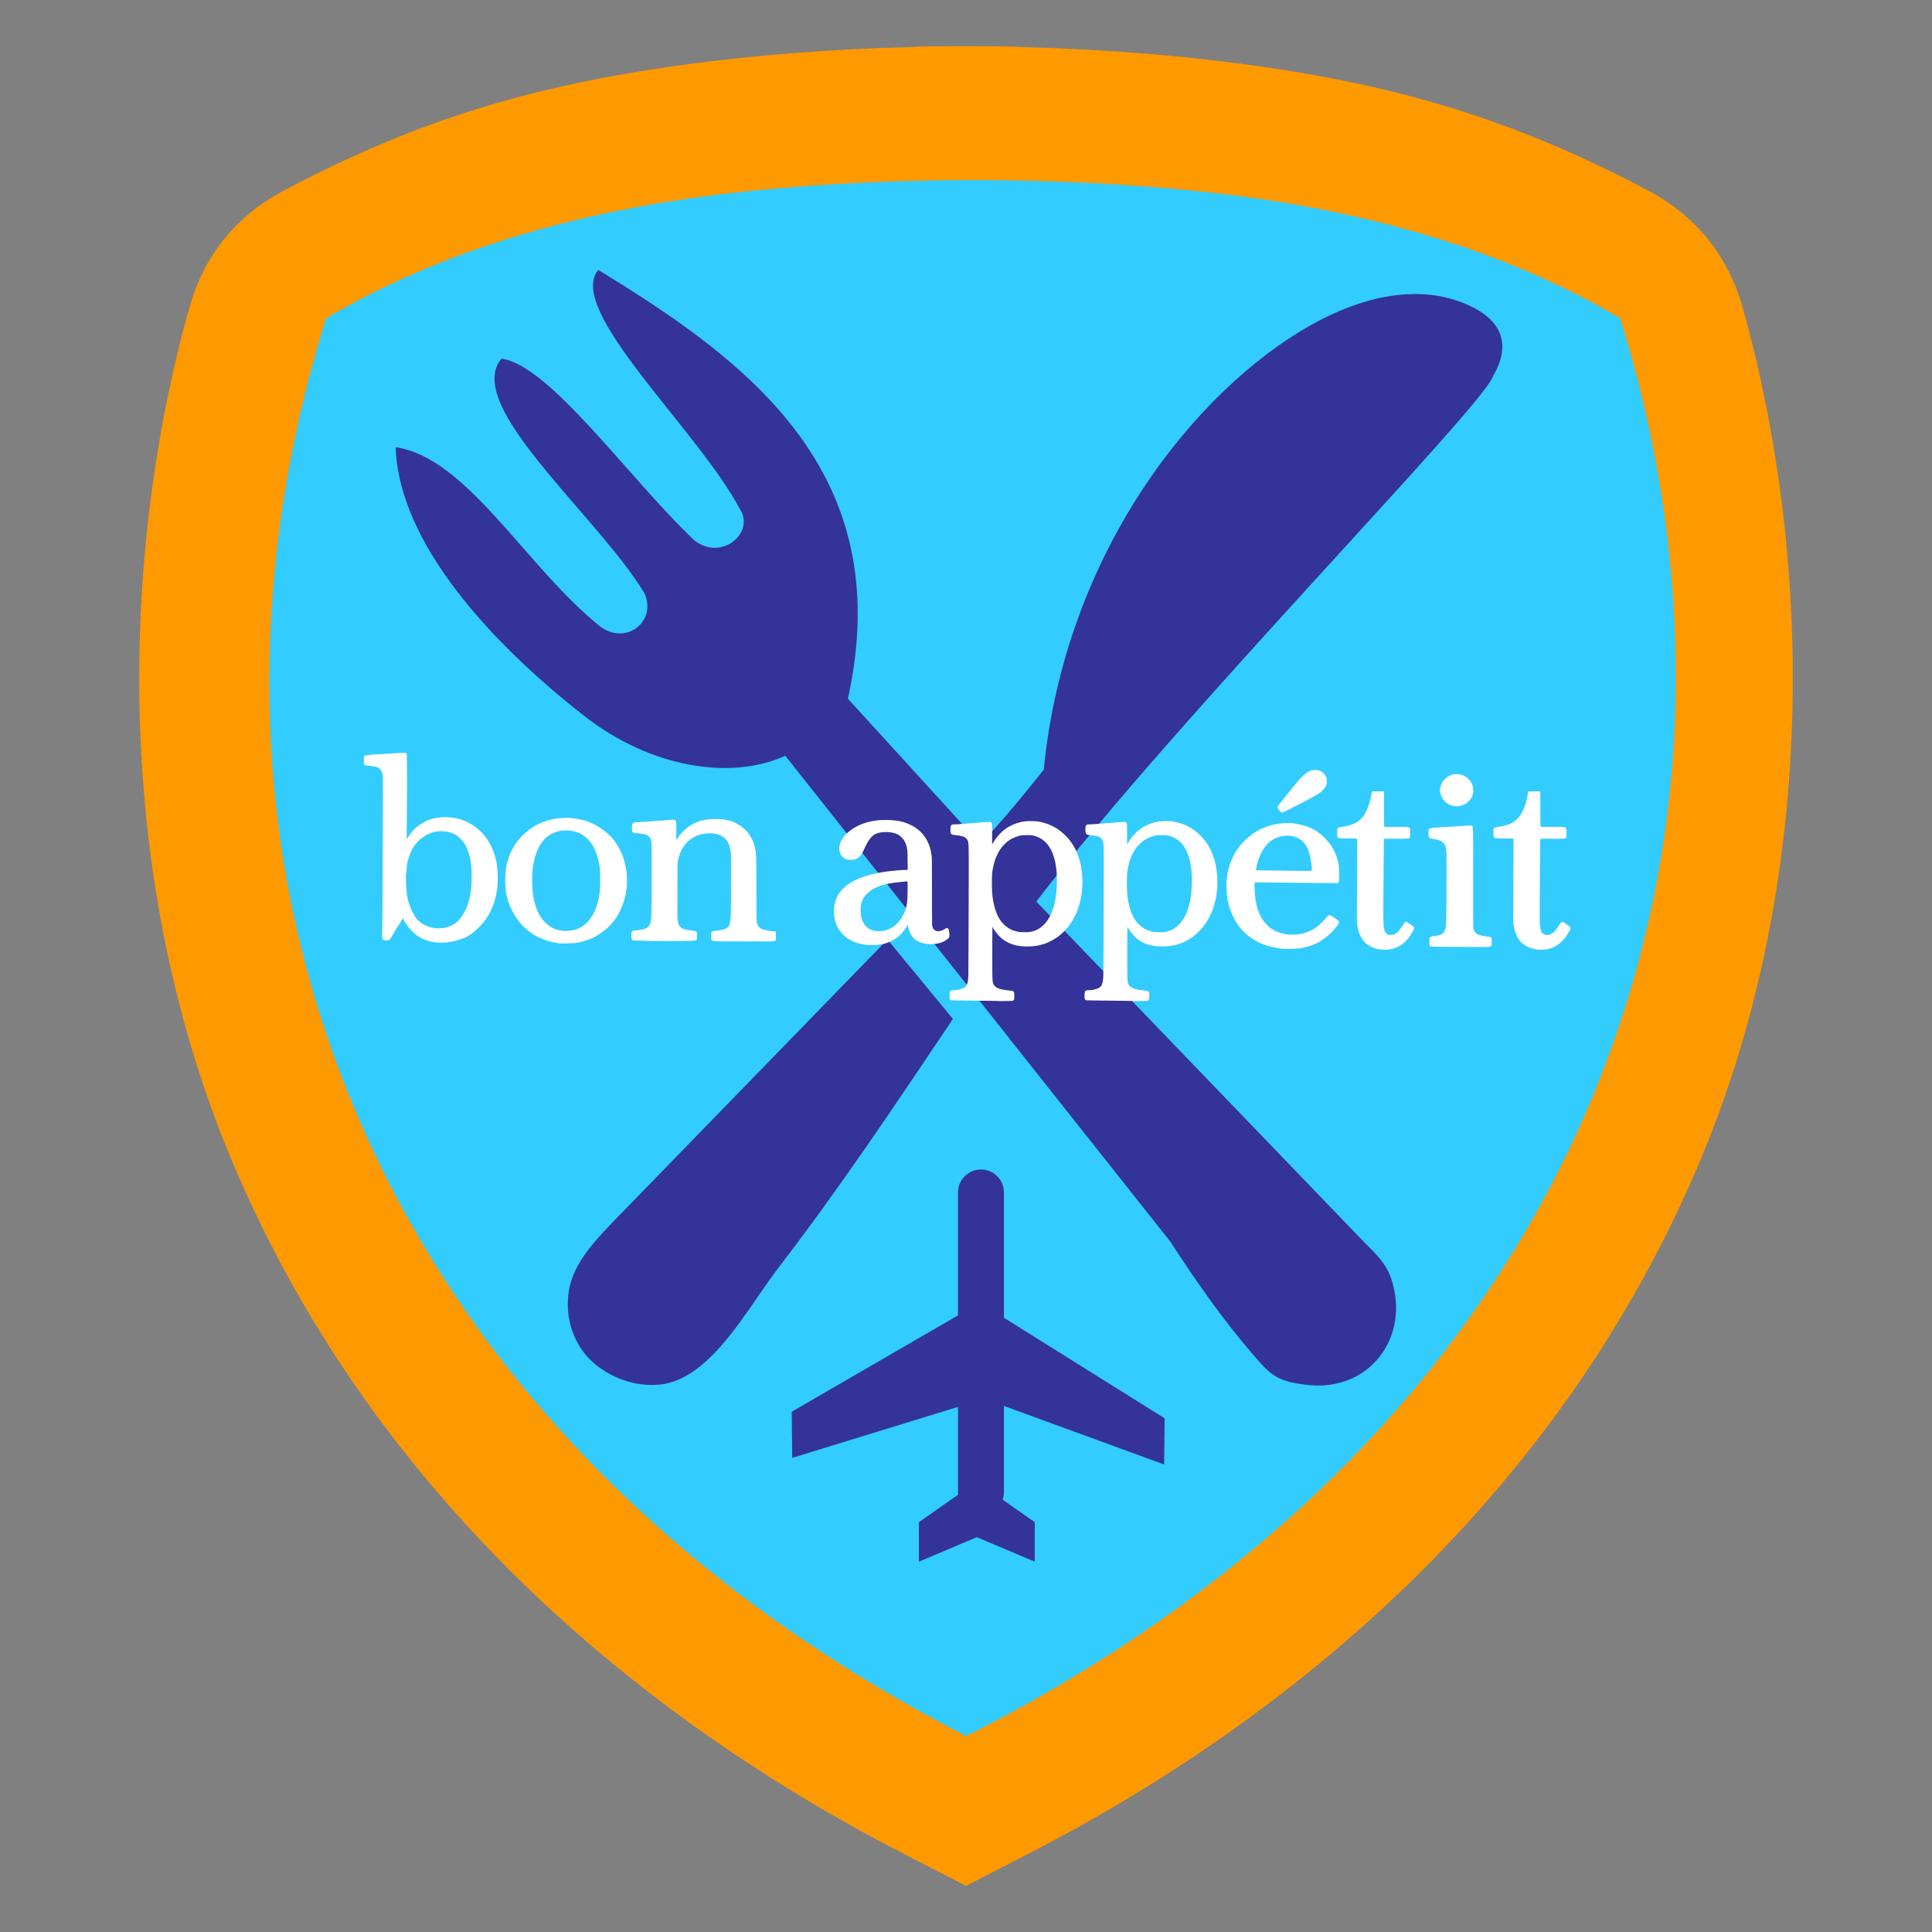 <?xml version="1.0" encoding="UTF-8"?>
<!DOCTYPE svg PUBLIC "-//W3C//DTD SVG 1.1//EN" "http://www.w3.org/Graphics/SVG/1.1/DTD/svg11.dtd">
<!-- Creator: CorelDRAW -->
<svg xmlns="http://www.w3.org/2000/svg" xml:space="preserve" width="152.4mm" height="152.4mm" version="1.1" style="shape-rendering:geometricPrecision; text-rendering:geometricPrecision; image-rendering:optimizeQuality; fill-rule:evenodd; clip-rule:evenodd"
viewBox="0 0 4971.19 4971.19"
 xmlns:xlink="http://www.w3.org/1999/xlink"
 xmlns:xodm="http://www.corel.com/coreldraw/odm/2003">
 <rect x="0" y="0" width="4971.19" height="4971.19" fill="#808080" stroke="none"/>
 <defs>
  <style type="text/css">
   <![CDATA[
    .fil0 {fill:none}
    .fil3 {fill:#333399}
    .fil1 {fill:#33CCFF}
    .fil2 {fill:#FF9900}
    .fil4 {fill:white}
   ]]>
  </style>
 </defs>
 <g id="Capa_x0020_1">
  <g id="_1590616389264">
   <rect class="fil0" x="-0" y="-0" width="4971.19" height="4971.19"/>
   <path class="fil1" d="M1729.8 202.26c196.46,-28.6 410.53,-45.6 628.01,-50.87l0 -0.8c42.48,-0.76 85.04,-1.08 127.57,-0.95l0.44 0c42.54,-0.13 85.1,0.19 127.57,0.95l0 0.8c217.47,5.27 431.54,22.27 628.01,50.87 381.07,55.47 663.59,148.39 975.97,313.55 122.32,64.68 203.7,165.55 241.01,298.8 178.33,636.82 193.64,1459.96 -115.89,2183.36 -333.61,779.68 -956.25,1360.74 -1702.54,1744.38l-26.56 13.65 0 0.06 -6.21 3.13 -120.46 61.93 -1.12 0.47 -1.13 -0.47 -120.46 -61.93 -6.21 -3.13 0 -0.06 -26.56 -13.65c-746.29,-383.64 -1368.93,-964.69 -1702.54,-1744.38 -309.53,-723.4 -294.22,-1546.54 -115.89,-2183.36 37.31,-133.24 118.69,-234.12 241.01,-298.8 312.37,-165.16 594.9,-258.08 975.97,-313.55z"/>
   <path class="fil2" d="M1719.86 172.23c199.05,-28.97 415.93,-46.2 636.27,-51.54l0 -0.81c43.04,-0.77 86.16,-1.09 129.25,-0.96l0.45 0c43.1,-0.13 86.22,0.19 129.25,0.96l0 0.81c220.33,5.34 437.22,22.56 636.27,51.54 386.08,56.2 672.32,150.34 988.8,317.68 123.93,65.53 206.38,167.73 244.18,302.72 180.68,645.19 196.18,1479.16 -117.41,2212.07 -337.99,789.94 -968.82,1378.64 -1724.93,1767.32l-26.91 13.83 0 0.06 -6.29 3.17 -122.05 62.74 -1.13 0.47 -1.14 -0.47 -122.05 -62.74 -6.29 -3.17 0 -0.06 -26.91 -13.83c-756.11,-388.68 -1386.94,-977.38 -1724.93,-1767.32 -313.6,-732.91 -298.09,-1566.88 -117.41,-2212.07 37.81,-135 120.25,-237.2 244.18,-302.72 316.48,-167.34 602.72,-261.48 988.8,-317.68zm49.36 339.14c-346.75,50.47 -660.14,148.38 -930.37,307.6 -435.14,1399.61 100.83,2853.41 1647.04,3648.25 1562.3,-788.4 2118.02,-2248.64 1682.88,-3648.25 -264.22,-155.68 -569.68,-252.74 -907.26,-304.17 -443.82,-67.6 -1047.6,-68.16 -1492.29,-3.44z"/>
   <g>
    <path class="fil3" d="M2451.96 2621.81c-146.01,217.31 -290.01,433.68 -449.86,641.37 -76.3,99.12 -171.15,282.99 -300.73,299.04 -67.63,8.38 -133.35,-19.58 -174.01,-55.41 -50.03,-44.09 -75.02,-113.01 -63.66,-185.39 11.77,-75.02 75.72,-138.01 124.89,-189.09l694.99 -714.84 168.38 204.33zm-431.32 -677.17l991.16 1250.75c68.28,105.77 137.73,203.35 209.24,286.49 47.54,55.25 61.96,71.68 139.33,81.26 67.63,8.38 124.84,-11.07 165.5,-46.91 50.03,-44.09 75.04,-112.99 63.66,-185.39 -11.79,-75.04 -41.69,-95.48 -90.87,-146.56l-832.19 -864.56c363.95,-475.2 1151.83,-1275.13 1175.69,-1352.89 49.47,-84.8 14.56,-141.48 -49.09,-174.47 -136.08,-70.55 -294.09,-26.82 -420.15,44.15 -296.87,167.14 -632.11,583.69 -687.24,1143.7 0,0 -87.28,111.95 -162.18,190.99l-24.99 -25.96 -316.8 -347.45c129.57,-585.79 -262.31,-870.98 -642.34,-1103.3 -85.26,102.74 255.91,410.84 364.06,614.73 40.35,60.93 -46.1,135.61 -116.16,81.73 -165.65,-156.03 -372.55,-452 -496.95,-468.09 -100.15,119.57 244.56,401.17 366.84,601.76 34.41,70.49 -41.29,135.57 -109.41,90.1 -191.82,-151.32 -344.19,-437.06 -529.68,-464.04 7.71,248 249.4,507.53 486.48,692.44 167.65,130.76 373.71,166.23 516.07,101.53z"/>
    <path class="fil3" d="M2524.1 3009.16c32.51,0 59.1,26.59 59.1,59.1l0 322.45 413.51 258.78 -1.28 118.75 -412.23 -150.64 0 221.76c0,6.78 -1.16,13.31 -3.29,19.39l82.64 57.91 0 101.64 -149.07 -62.99 -149.07 62.99 0 -101.64 100.97 -70.75c-0.24,-2.15 -0.37,-4.34 -0.37,-6.55l0 -219.3 -426.56 131.16 -1.28 -118.75 427.84 -247.88 0 -316.33c0,-32.51 26.59,-59.1 59.1,-59.1z"/>
    <path class="fil4" d="M2567.41 2575.6c-0.49,-0.04 -1.03,-0.04 -1.52,-0.06 -1.28,-0.04 -2.56,-0.07 -3.84,-0.09 -4.33,-0.09 -8.65,-0.15 -12.97,-0.22 -13.6,-0.19 -27.19,-0.33 -40.79,-0.45 -14.07,-0.12 -28.14,-0.28 -42.21,-0.52 -4.38,-0.08 -8.76,-0.15 -13.14,-0.27 -1.25,-0.03 -2.49,-0.07 -3.73,-0.12 -0.69,-0.03 -1.68,-0.04 -2.32,-0.3 -2.14,-0.86 -2.97,-2.86 -3.3,-5 -0.46,-2.86 -0.3,-6.34 -0.19,-9.23 0.1,-2.71 0.03,-7.07 1.82,-9.26 1.91,-2.35 5.32,-2.2 8.07,-2.2 6.06,-0.02 12.34,-0.86 18.17,-2.52 4.16,-1.18 9.37,-3.18 12.63,-6.1 6.09,-5.43 7.09,-20.36 7.48,-27.86 0.08,-1.51 0.06,-3.09 0.08,-4.61 0.04,-3.62 0.07,-7.24 0.1,-10.87 0.09,-12.48 0.16,-24.95 0.23,-37.43 0.2,-39.32 0.34,-78.64 0.46,-117.96 0.1,-33.15 0.23,-66.3 0.26,-99.45 0.02,-17.17 0.07,-34.37 -0.2,-51.54 -0.07,-4.36 -0.15,-8.74 -0.35,-13.1 -0.11,-2.46 -0.25,-4.96 -0.54,-7.4 -0.32,-2.55 -0.74,-4.05 -1.71,-6.35 -1.29,-3.06 -4.81,-7.05 -7.72,-8.65 -2.45,-1.35 -5.68,-2.26 -8.39,-2.89 -4.15,-0.98 -8.44,-1.6 -12.68,-2 -2.59,-0.25 -5.3,-0.44 -7.86,-0.9 -1.84,-0.32 -3.75,-0.84 -5.18,-2.11 -1.44,-1.28 -2.02,-2.98 -2.26,-4.84 -0.27,-2.07 -0.21,-4.36 -0.21,-6.45 0,-2.12 -0.03,-4.34 0.18,-6.45 0.15,-1.6 0.47,-3.25 1.43,-4.58 2.02,-2.8 5.89,-2.64 8.97,-2.65 2.17,-0.01 4.36,-0.12 6.52,-0.23 2.7,-0.14 5.41,-0.31 8.1,-0.52 6.95,-0.55 13.91,-1.08 20.86,-1.6 7.08,-0.53 14.15,-1.07 21.22,-1.65 6.6,-0.54 13.2,-1.1 19.81,-1.59 3.54,-0.27 7.11,-0.55 10.65,-0.66 1.57,-0.05 3.57,-0.12 5.09,0.24 1.28,0.31 2.15,0.89 2.9,1.96 1.24,1.78 1.24,6.34 1.31,8.44 0.24,8.11 0.13,16.32 0.09,24.44 -0.03,6.8 -0.03,13.62 0.07,20.43 0.01,0.81 0.02,1.62 0.04,2.43 7.51,-13.79 17.36,-26.31 29.49,-36.36 13.02,-10.78 30.73,-18.44 47.26,-21.92 3.57,-0.75 7.26,-1.19 10.89,-1.48 4.14,-0.34 8.31,-0.48 12.46,-0.47 4.15,0.01 8.31,0.17 12.44,0.53 3.62,0.32 7.29,0.77 10.84,1.55 27.45,5.98 48.49,17.47 67.86,37.82 26.87,28.22 37.92,63.78 40.54,102.09 2.05,29.85 -1.75,57.51 -11.46,85.82 -0.91,2.64 -2.01,5.26 -3.15,7.81 -1.39,3.09 -2.87,6.15 -4.41,9.16 -3.01,5.9 -6.32,11.91 -9.99,17.43 -3.58,5.38 -7.65,10.56 -11.89,15.43 -3.87,4.43 -8.13,8.93 -12.66,12.69 -1.15,0.96 -2.29,1.91 -3.42,2.89 -0.55,0.47 -1.21,1.01 -1.65,1.45 -0.57,0.75 -1.8,1.64 -2.65,2.26 -1.43,1.05 -2.91,2.05 -4.39,3.02 -3.51,2.31 -7.13,4.55 -10.8,6.58 -21.07,11.66 -41.19,16.29 -65.28,16.21 -23.03,-0.08 -42.46,-4.29 -61.44,-17.56 -9.55,-6.68 -22.28,-22 -27.43,-32.48 -0.1,-0.2 -0.24,-0.48 -0.41,-0.78l-0.18 13.96c-0.13,9.85 -0.15,19.7 -0.17,29.55 -0.04,14.08 -0.05,28.17 -0.03,42.26 0.02,11.01 0.01,22.03 0.14,33.04 0.08,6.01 0.13,12.13 0.57,18.13 0.2,2.73 0.49,5.84 1.31,8.47 0.57,1.8 1.39,3.19 2.39,4.77 2.71,4.26 7.09,6.84 11.71,8.62 7.51,2.91 16.57,4.17 24.54,4.97 2.89,0.29 5.8,0.65 8.66,1.13 1.44,0.24 4.35,0.66 5.45,1.62 1.22,1.07 1.46,3.25 1.63,4.78 0.23,2.03 0.32,4.1 0.35,6.14 0.04,2.51 0.11,8.97 -1.14,11.06 -1.19,1.99 -4.1,2.15 -6.16,2.31 -1.98,0.15 -3.97,0.21 -5.95,0.26 -3.2,0.09 -6.41,0.13 -9.6,0.18 -4.47,0.06 -8.95,0.1 -13.42,0.08 -1.41,-0.01 -2.81,-0.02 -4.21,-0.06 -0.67,-0.02 -1.4,-0 -2.06,-0.16zm1174.94 -501.42c-4.76,-0.95 -11.76,-2.72 -15.93,-5.24 -9.98,-6.05 -16.55,-14.94 -19.55,-26.21 -2.17,-8.18 -2.43,-12.78 0.3,-20.79 3.62,-10.62 8.13,-16.22 17.2,-22.81 7.49,-5.44 14.37,-7.35 23.61,-7.21 9.04,0.14 15.73,1.9 23.35,6.77 12.1,7.72 18.43,18.34 19.25,32.68 0.34,5.88 0.31,8.84 -1.62,14.44 -2.57,7.46 -5.46,11.86 -11.22,17.25 -8.59,8.03 -23.74,13.45 -35.39,11.12zm-448.21 13.84c-1.53,-1.62 -3.1,-3.79 -4.35,-5.64 -1.78,-2.64 -3.14,-4.83 -1.65,-7.97 1.02,-2.15 5.69,-7.58 7.28,-9.59 5.06,-6.4 10.16,-12.77 15.28,-19.12 9.76,-12.12 19.57,-24.44 29.67,-36.27 7.56,-8.85 21.64,-23.13 32.96,-26.75 5.77,-1.85 15.93,-1.97 21.63,0.07 8.51,3.05 12.97,8.58 17.29,16.34 2.88,5.16 2.21,17.41 -0.29,22.68 -2.54,5.36 -6.97,10.79 -11.51,14.62 -5.15,4.35 -14.37,9.99 -20.37,13.21 -4.53,2.43 -9.04,4.92 -13.55,7.38 -7.69,4.21 -15.54,8.31 -23.39,12.23 -4.72,2.36 -9.71,4.73 -14.31,7.29 -3.63,2.03 -27.36,14.16 -29.9,14.16 -1.74,0 -3.65,-1.44 -4.8,-2.66zm-1554.04 73.8c4.55,-7.94 12.76,-17.91 18.47,-23.55 22.92,-22.64 49.7,-30.96 81.65,-30.92 16.33,0.02 35.64,2.07 50.53,9.23 26.82,12.9 44.06,33.43 51.28,62.36 2.39,9.56 3.21,17.56 3.6,27.48 1.02,25.77 0.61,52.13 0.62,77.93 0,19.14 0.06,38.28 0.23,57.42 0.08,8.4 -0.37,19.46 0.51,27.69 0.72,6.75 2.44,12.96 7.71,17.54 7.58,6.58 24.26,8.07 33.76,9.2l7.61 0.9 0.29 11.56c0.07,2.52 0.49,10.2 -1.44,12.1 -2.18,2.15 -23.15,1.58 -26.14,1.6 -29.53,0.18 -59.09,-0.02 -88.63,-0.16 -4.52,-0.02 -44.54,0.95 -48.11,-2.22 -2.81,-2.5 -2.38,-7.82 -2.38,-11.25 0,-4.61 -0.3,-13.13 6.31,-13.13 5.33,0 22.98,-3.13 28.17,-4.81 4.42,-1.43 9.78,-4.95 11.94,-9.13 3.09,-5.99 3.98,-21.59 4.25,-28.33 1.09,-28.33 0.54,-57.81 0.59,-86.22 0.04,-22.69 0.59,-46.1 -0.31,-68.76 -0.32,-8.15 -1.14,-12.86 -3.17,-20.55 -3.07,-11.66 -12.32,-23.13 -23.28,-28.23 -15.91,-7.4 -38.96,-6.63 -55.51,-1.22 -16.31,5.33 -30.79,16.38 -40.25,30.69 -7.51,11.34 -13.01,26.83 -14.65,40.35 -0.86,7.09 -0.44,17.27 -0.52,24.55 -0.16,16.03 -0.22,32.06 -0.24,48.1 -0.02,16.15 -0.01,32.31 0.09,48.46 0.05,8.03 -0.3,17.76 0.44,25.69 2.21,23.7 14.17,25.34 36.07,28.06 2.42,0.3 10.1,1.31 11.94,2.81 2.84,2.33 2.1,8.31 1.98,11.57 -0.09,2.32 -0.28,9.34 -1.99,11.02 -2.81,2.76 -162.06,2.16 -164.94,-0.69 -2.61,-2.57 -2.7,-19.09 -0.55,-22 1.93,-2.6 8.1,-2.9 11.04,-3.17 6.28,-0.58 20.56,-2.63 25.79,-5.27 3.77,-1.9 7.28,-5.75 9.2,-9.5 3.49,-6.79 3.59,-19.13 3.86,-26.53 1.29,-35.67 0.76,-72.07 0.76,-107.77 0,-22.22 0.19,-44.57 -0.23,-66.79 -0.08,-4.82 0,-11.1 -1.23,-15.82 -1.02,-3.94 -1.82,-5.77 -4.54,-8.77 -6.94,-7.63 -20.17,-8.37 -29.76,-9.29 -2.23,-0.21 -11.56,-0.88 -13.12,-2.4 -1.61,-1.59 -1.63,-8.93 -1.7,-11.12 -0.51,-16 3.73,-14.31 19.01,-15.1 9.39,-0.48 18.83,-1.14 28.2,-1.91 11.14,-0.91 22.29,-1.73 33.44,-2.49 7.66,-0.52 15.34,-1.02 23,-1.61 4.29,-0.33 8.06,-1.04 9.48,4.25 1.54,5.75 0.83,20.19 0.83,26.36 0,2.57 -0.21,15.04 0.04,21.8zm-703.34 200.4c-0.81,1.09 -1.69,2.56 -2.03,3.16 -1.3,2.28 -2.61,4.54 -3.92,6.81 -1.33,2.3 -2.69,4.63 -3.96,6.96 -0.61,1.12 -1.47,2.39 -2.27,3.38 -3.87,4.83 -8.92,14.33 -12.19,19.86 -1.45,2.44 -8.54,14.63 -10.47,16.03 -2.37,1.72 -13.39,1.3 -15.93,-0.11 -2.54,-1.42 -2.6,-3.9 -2.7,-6.53 -0.31,-7.99 0.08,-16.5 0.23,-24.51 0.92,-50.59 0.8,-101.43 1.05,-152.04 0.31,-63.33 0.64,-126.68 0.64,-190.01 0,-14.05 0.16,-28.26 -0.23,-42.3 -0.11,-4.08 -0.22,-8.06 -1.2,-12.03 -4.08,-16.68 -15.32,-18.52 -31.06,-20.03 -3.02,-0.28 -9.94,-0.88 -12.65,-1.94l-3.82 -1.49 0 -10.96c0,-2.65 -0.36,-10.13 1.97,-11.98 3,-2.39 37.92,-3.87 42.82,-4.11 11.07,-0.53 22.17,-1.21 33.23,-1.99 3.82,-0.27 29.81,-3.15 32.13,0.76 1.7,2.85 0.62,164.97 0.42,181.73 -0.04,3.72 -0.71,27.67 -0.26,38.41 9.63,-15.74 20.86,-29.53 36.87,-39.18 5.65,-3.41 15.68,-9.36 21.97,-11.11 2.99,-0.83 5.98,-1.75 8.95,-2.64 13.23,-3.98 31.83,-4.52 45.51,-3.08 21.74,2.3 40.24,9.15 58.52,21.16 7.65,5.03 18.98,15.05 25.09,21.9 2.19,2.46 12.89,15.67 12.84,17.98 0.32,0.61 1.33,2.13 1.9,3.02 7.51,11.67 14.73,31.4 17.97,45.03 4.6,19.38 5.97,53.67 3.21,73.43 -1.79,12.84 -4.33,26.12 -8.67,38.37 -2.54,7.18 -6.13,15.94 -9.75,22.63 -0.74,1.38 -1.82,3.23 -2.32,4.26 0.07,1.02 -2.18,4.06 -2.97,5.24 -0.81,1.21 -2.26,3.28 -2.81,4.59 -1.84,4.7 -14.71,19.22 -18.66,23.16 -12.3,12.27 -24.18,23.29 -40.61,29.62 -23.78,9.16 -43.5,13.37 -68.89,11.5 -17.74,-1.3 -36.58,-7.54 -51.19,-17.69 -11.01,-7.65 -21.38,-19.46 -28.74,-30.67 -0.78,-1.2 -1.62,-2.39 -2.47,-3.55 -1.44,-1.95 -2.97,-5.4 -3.94,-7.65 -0.33,-0.77 -0.97,-2.2 -1.6,-3.4zm401.98 64.96c-15.48,-2.22 -28.36,-5.17 -42.82,-11.03 -12.01,-4.87 -19.75,-8.89 -30.29,-16.37 -7.95,-5.64 -19.24,-15.76 -25.55,-23.15 -12.42,-14.54 -20.53,-28.3 -28.18,-45.79 -2.67,-6.12 -6.03,-16.68 -7.25,-23.23 -0.23,-1.2 -0.57,-3.27 -0.95,-4.26 -2.43,-3.93 -3.63,-28.86 -3.75,-35.06 -0.36,-19.03 1.45,-39.33 7.64,-57.43 0.96,-2.82 1.95,-5.68 2.83,-8.53 2.02,-6.56 8.61,-18.88 12.24,-24.94 11.37,-19.04 30.89,-38.1 49.72,-49.86 7.16,-4.47 20.22,-11.16 28.17,-13.79 6.81,-2.25 12.77,-4.04 19.77,-5.48 5.81,-1.2 12.25,-2.02 18.16,-2.54 4.7,-0.41 9.4,-0.82 14.09,-1.25 11.81,-1.06 32.46,2.16 44.34,4.83 32.23,7.26 67.19,30.4 86.36,57.33 5.77,8.1 15.82,26.76 19.05,36.08 4.51,13.02 6.67,22.2 9.07,35.83 2.05,11.61 2.74,35.06 0.88,46.63 -0.64,3.97 -1.28,7.99 -1.8,11.98 -1.88,14.45 -9.67,37.56 -16.9,50.22 -1.51,2.65 -2.96,5.42 -4.32,8.15 -4.63,9.3 -18.63,25.03 -26.47,32.24 -8.26,7.6 -17.03,13.54 -26.49,19.57 -12.72,8.1 -34.65,15.31 -49.59,18.27 -8.56,1.7 -39.41,2.79 -47.96,1.56zm896.97 -47.37c-0.23,0.42 -0.44,0.8 -0.61,1.1 -4.55,8.26 -12.59,18.81 -19.46,25.26 -10.16,9.53 -24.97,17.75 -38.37,21.58 -13.83,3.95 -37.86,4.91 -52.14,2.79 -21.68,-3.22 -40.13,-10.04 -55.82,-25.64 -16.29,-16.19 -23.56,-36.92 -23.56,-59.74 0,-18.31 4.41,-34.07 15.22,-48.89 7.2,-9.86 19.25,-20.25 29.93,-26.2 1.06,-0.59 2.12,-1.19 3.17,-1.8 5.53,-3.22 14.94,-7.51 20.97,-9.72 25.73,-9.44 53.29,-15.2 80.57,-17.63 5.61,-0.5 11.23,-1.03 16.83,-1.64 5.07,-0.56 10.55,-0.81 15.65,-0.82 1.19,-0 6.35,0.01 7.08,-0.11 0.75,-3 0.1,-22.38 0.05,-26.32 -0.19,-16.66 0.73,-26.89 -5.25,-42.41 -3.38,-8.78 -12.17,-18.76 -20.62,-22.91 -15.43,-7.57 -41.95,-7.95 -57.47,-0.51 -12.24,5.86 -22.79,25.87 -27.96,37.69 -4.94,11.29 -9.53,20.97 -21.13,26.38 -4.55,2.12 -8.47,2.05 -13.43,2.05 -6.09,0 -8.8,0.12 -14.22,-2.56 -10.35,-5.13 -14.83,-13.48 -15.54,-24.85 -1.18,-19.02 12.14,-35.45 26.27,-46.53 19.83,-15.57 42.09,-23.21 66.85,-26.98 18.86,-2.88 50.91,-2.09 69.15,3.1 45.08,12.8 70.86,43.41 75.52,90.08 0.9,8.97 0.41,20.7 0.48,29.84 0.15,20.67 0.21,41.35 0.21,62.03 0.01,24.44 -0.18,49 0.24,73.44 0.07,3.86 -0.09,11.56 1.15,15.3 3.72,11.12 13.57,12.8 23.65,9.13 2.92,-1.06 7.41,-3.17 9.73,-5.15 3.81,-3.25 7.87,-0.39 8.59,4.05 0.76,4.69 3.17,15.38 0.11,19.57 -2.42,3.32 -7.94,6.94 -11.59,8.92 -10.19,5.51 -22.99,7.57 -34.47,7.6 -21.44,0.06 -41.88,-6.2 -52.37,-26.2 -4.01,-7.64 -5.8,-15.08 -7.43,-23.27zm1385.07 -196.01c-0.93,-5.28 -1.35,-7.83 -4.38,-12.18 -6.39,-9.2 -14.95,-10.28 -25.54,-12.18 -2.36,-0.43 -11.57,-2 -13.21,-3.58 -1.87,-1.8 -1.99,-9.12 -2.07,-11.59 -0.13,-4.19 -1.3,-10.01 3.03,-12.23 5.11,-2.62 59.62,-5.14 66.24,-5.54 10,-0.6 20.03,-1.22 30.01,-1.99 2.68,-0.21 11.75,-1.32 13.88,0.73 2.87,2.77 1.69,125.45 1.69,133.17 0,37.64 -0.23,75.38 0.22,113.03 0.05,3.73 -0.2,16.99 1.2,20.53 2.83,7.17 6.92,11.23 14.2,13.77 4.71,1.64 20.29,4.53 25.21,4.53 1.69,0 4,0.52 5.24,1.71 2.43,2.34 2.39,19.1 0.57,21.89 -1.99,3.02 -11.77,2.7 -14.87,2.81 -1.86,0.06 -12.31,0.8 -13.07,0.08 -5.52,-0.25 -12.78,0.02 -18.96,-0.05 -14.58,-0.13 -29.16,-0.25 -43.74,-0.38 -6.61,-0.06 -61.82,0.18 -65.5,-1.17 -3.63,-1.33 -2.93,-9.11 -2.93,-12.15 0,-3.44 -0.75,-10.49 2.94,-12.32 3.08,-1.52 13.17,-2.73 16.68,-3.25 7.93,-1.15 15.4,-3.93 19.31,-11.35 3.48,-6.59 3.56,-13.58 3.9,-20.93 1.39,-29.97 0.91,-60.91 1.04,-90.93 0.11,-26.49 0.39,-53.07 0.1,-79.56 -0.07,-6.71 0.01,-14.21 -1.16,-20.84zm-491.96 86.52l-0.27 0.48c-1.76,5.14 1.01,37.44 2.06,44.36 4.03,26.61 13.02,50.44 33.43,68.66 11.93,10.65 26.6,16.27 42.03,19.69 10.66,2.36 31.4,1.9 42.09,-0.51 9.2,-2.08 19.31,-5.68 27.64,-10.06 12.82,-6.74 27.79,-20.21 36.84,-31.59 1.9,-2.38 5,-6.48 8.38,-6.48 2.47,0 7.56,3.35 9.56,4.76 3.16,2.22 6.38,4.46 9.62,6.57 3.59,2.34 5.42,4.21 4.8,8.75 -0.29,2.11 -6.36,9.64 -7.79,11.45 -6.93,8.76 -16.61,18.69 -25.45,25.44 -6.15,4.69 -17.29,12.41 -24.26,15.5 -13.05,5.78 -25.42,9.45 -39.44,12.25 -7.96,1.59 -42.5,2.77 -50.21,1.41 -3.35,-0.59 -6.75,-1.1 -10.12,-1.62 -22.21,-3.48 -41.96,-9.58 -61.21,-21.23 -24.18,-14.63 -42.9,-35.95 -54.6,-61.67 -3.58,-7.85 -9.15,-22.41 -10.57,-30.71 -0.39,-2.31 -1.01,-4.79 -1.65,-7.05 -3.01,-10.62 -3.85,-29.01 -3.85,-40.36 -0,-40.31 13.6,-79.76 41.19,-109.51 24.72,-26.65 51.58,-41.38 87.19,-48.61 10.11,-2.06 35.01,-3.2 45.07,-1.56 19.14,3.12 34.85,6.95 51.86,16.32 23.3,12.84 44.71,36.57 54.99,61.11 4.06,9.69 7.59,22.98 8.78,33.42 0.67,5.85 1.89,35.84 -0.36,39.84l-1.7 3.04 -69.04 -0.53c-35.68,-0.28 -71.36,-0.59 -107.04,-1.06l-37.97 -0.5zm665.17 -112.38c-3.01,-0.79 -20.25,-0.58 -22.61,-0.58 -3.82,0 -23.29,0.9 -26.33,-2.01 -2.58,-2.47 -2.14,-9.59 -2.14,-12.86 0,-12.15 -0.14,-12.99 11.98,-14.8 30.44,-4.53 49.48,-12.76 63.26,-41.08 3.61,-7.43 5.77,-13.9 8.25,-21.82 2.47,-7.88 4.13,-18.14 5.59,-26.32l0.38 -2.16 30.87 0 0.03 2.59c0.15,12.14 0.14,24.3 0.14,36.44 0,13.29 -0.02,26.59 0.18,39.88 0.04,2.33 -0.05,8.85 0.38,12 5.86,0.93 25.51,0.46 29.88,0.46 4.03,0 30.85,-0.7 34.17,1.63 3.6,2.53 2.76,10.02 2.76,13.91 0,2.62 0.27,11.47 -1.75,13.4 -2.41,2.32 -31.46,1.57 -35.02,1.57 -3.13,-0.01 -25.49,-0.45 -30.34,0.34 -1.19,6.96 -0.72,24.9 -0.81,31.37 -0.46,32.11 -0.63,64.23 -0.81,96.34 -0.15,25.84 -0.45,51.76 -0.21,77.6 0.07,6.91 0,14.48 1.11,21.31 1.55,9.61 3.22,18.28 13.84,20.42 6.33,1.28 11.77,-0.58 17.15,-3.95 7.36,-4.62 13.1,-13.22 17.57,-20.48 1.25,-2.02 5.2,-9.18 7.93,-9.18 1.76,0 5.79,1.96 6.81,3.19 1.59,1.29 4.3,2.9 6.19,4.11 2.01,1.3 7,4.71 8.02,6.86 2.06,4.31 -3.41,11.39 -5.64,14.83 -0.66,1.02 -1.83,2.8 -2.26,3.9 -1.74,4.54 -13.65,17.37 -17.63,20.91 -17.45,15.51 -40.65,20.75 -63.46,16.86 -14.04,-2.39 -26.99,-7.88 -37.24,-17.94 -12.47,-12.24 -17.76,-29.61 -19.69,-46.56 -1.07,-9.38 -0.62,-21.46 -0.66,-30.96 -0.12,-27.98 0.03,-55.97 0.16,-83.94 0.13,-28.34 0.36,-56.72 0.22,-85.06 -0.02,-3.02 0.23,-17.1 -0.26,-20.24zm-402.33 0c-3.01,-0.79 -20.25,-0.58 -22.61,-0.58 -3.81,0 -23.29,0.9 -26.33,-2.01 -2.58,-2.47 -2.14,-9.59 -2.14,-12.86 0,-12.15 -0.14,-12.99 11.98,-14.8 30.44,-4.53 49.48,-12.76 63.26,-41.08 3.61,-7.43 5.77,-13.9 8.25,-21.82 2.47,-7.88 4.13,-18.14 5.59,-26.32l0.38 -2.16 30.87 0 0.03 2.59c0.15,12.14 0.14,24.3 0.14,36.44 0,13.29 -0.02,26.59 0.19,39.88 0.04,2.33 -0.05,8.85 0.38,12 5.86,0.93 25.51,0.46 29.88,0.46 4.03,0 30.85,-0.7 34.18,1.63 3.59,2.53 2.76,10.02 2.76,13.91 0,2.62 0.27,11.47 -1.75,13.4 -2.41,2.32 -31.46,1.57 -35.02,1.57 -3.13,-0.01 -25.49,-0.45 -30.34,0.34 -1.19,6.96 -0.71,24.9 -0.81,31.37 -0.46,32.11 -0.63,64.23 -0.82,96.34 -0.15,25.84 -0.45,51.76 -0.21,77.6 0.06,6.91 0,14.48 1.11,21.31 1.55,9.61 3.22,18.28 13.84,20.42 6.33,1.28 11.77,-0.58 17.15,-3.95 7.36,-4.62 13.1,-13.22 17.57,-20.48 1.25,-2.02 5.19,-9.18 7.92,-9.18 1.76,0 5.79,1.96 6.81,3.19 1.58,1.29 4.3,2.9 6.19,4.11 2.01,1.3 7,4.71 8.02,6.86 2.05,4.31 -3.41,11.39 -5.64,14.83 -0.66,1.02 -1.83,2.8 -2.26,3.9 -1.74,4.54 -13.65,17.37 -17.63,20.91 -17.44,15.51 -40.65,20.75 -63.46,16.86 -14.04,-2.39 -26.99,-7.88 -37.24,-17.94 -12.47,-12.24 -17.76,-29.61 -19.69,-46.56 -1.07,-9.38 -0.62,-21.46 -0.66,-30.96 -0.12,-27.98 0.03,-55.97 0.16,-83.94 0.13,-28.34 0.36,-56.72 0.21,-85.06 -0.02,-3.02 0.23,-17.1 -0.26,-20.24zm-576.93 417.66c-0.49,-0.04 -1.03,-0.04 -1.52,-0.06 -1.28,-0.04 -2.56,-0.07 -3.85,-0.09 -4.32,-0.09 -8.65,-0.15 -12.97,-0.22 -13.6,-0.19 -27.19,-0.33 -40.79,-0.45 -14.07,-0.12 -28.14,-0.28 -42.21,-0.52 -4.38,-0.08 -8.76,-0.15 -13.14,-0.27 -1.25,-0.03 -2.49,-0.07 -3.74,-0.12 -0.69,-0.03 -1.68,-0.04 -2.31,-0.3 -2.14,-0.86 -2.97,-2.86 -3.3,-5 -0.45,-2.86 -0.3,-6.34 -0.19,-9.23 0.1,-2.71 0.03,-7.07 1.81,-9.26 1.91,-2.35 5.32,-2.2 8.07,-2.2 6.06,-0.02 12.34,-0.86 18.17,-2.52 4.16,-1.18 9.36,-3.18 12.63,-6.1 6.09,-5.43 7.09,-20.36 7.49,-27.86 0.08,-1.51 0.06,-3.09 0.08,-4.61 0.04,-3.62 0.07,-7.24 0.09,-10.87 0.09,-12.48 0.16,-24.95 0.23,-37.43 0.2,-39.32 0.34,-78.64 0.47,-117.96 0.1,-33.15 0.23,-66.3 0.26,-99.45 0.02,-17.17 0.07,-34.37 -0.2,-51.54 -0.07,-4.36 -0.15,-8.74 -0.35,-13.1 -0.11,-2.46 -0.25,-4.96 -0.55,-7.4 -0.31,-2.55 -0.74,-4.05 -1.71,-6.35 -1.29,-3.06 -4.81,-7.05 -7.72,-8.65 -2.45,-1.35 -5.68,-2.26 -8.39,-2.89 -4.15,-0.98 -8.44,-1.6 -12.68,-2 -2.59,-0.25 -5.3,-0.44 -7.86,-0.9 -1.83,-0.32 -3.75,-0.84 -5.17,-2.11 -1.44,-1.28 -2.02,-2.98 -2.26,-4.84 -0.27,-2.07 -0.21,-4.36 -0.21,-6.45 0,-2.12 -0.03,-4.34 0.18,-6.45 0.15,-1.6 0.47,-3.25 1.43,-4.58 2.01,-2.8 5.89,-2.64 8.97,-2.65 2.17,-0.01 4.35,-0.12 6.52,-0.23 2.7,-0.14 5.41,-0.31 8.1,-0.52 6.95,-0.55 13.91,-1.08 20.87,-1.6 7.07,-0.53 14.15,-1.07 21.22,-1.65 6.6,-0.54 13.2,-1.1 19.81,-1.59 3.53,-0.27 7.11,-0.55 10.65,-0.66 1.56,-0.05 3.56,-0.12 5.09,0.24 1.28,0.31 2.15,0.89 2.9,1.96 1.24,1.78 1.24,6.34 1.3,8.44 0.24,8.11 0.13,16.32 0.1,24.44 -0.03,6.8 -0.03,13.62 0.07,20.43 0.01,0.81 0.03,1.62 0.04,2.43 7.51,-13.79 17.36,-26.31 29.49,-36.36 13.02,-10.78 30.73,-18.44 47.26,-21.92 3.57,-0.75 7.26,-1.19 10.89,-1.48 4.14,-0.34 8.3,-0.48 12.46,-0.47 4.15,0.01 8.31,0.17 12.44,0.53 3.62,0.32 7.3,0.77 10.84,1.55 27.45,5.98 48.49,17.47 67.86,37.82 26.87,28.22 37.92,63.78 40.55,102.09 2.05,29.85 -1.75,57.51 -11.47,85.82 -0.91,2.64 -2.01,5.26 -3.15,7.81 -1.39,3.09 -2.87,6.15 -4.41,9.16 -3.01,5.9 -6.32,11.91 -10,17.43 -3.57,5.38 -7.65,10.56 -11.89,15.43 -3.86,4.43 -8.13,8.93 -12.66,12.69 -1.15,0.96 -2.29,1.91 -3.42,2.89 -0.55,0.47 -1.21,1.01 -1.65,1.45 -0.57,0.75 -1.8,1.64 -2.65,2.26 -1.43,1.05 -2.91,2.05 -4.39,3.02 -3.51,2.31 -7.13,4.55 -10.8,6.58 -21.07,11.66 -41.19,16.29 -65.28,16.21 -23.03,-0.08 -42.46,-4.29 -61.44,-17.56 -9.55,-6.68 -22.28,-22 -27.43,-32.48 -0.1,-0.2 -0.24,-0.48 -0.41,-0.78l-0.19 13.96c-0.13,9.85 -0.14,19.7 -0.17,29.55 -0.04,14.08 -0.05,28.17 -0.03,42.26 0.02,11.01 0.01,22.03 0.14,33.04 0.07,6.01 0.13,12.13 0.57,18.13 0.2,2.73 0.49,5.84 1.31,8.47 0.56,1.8 1.39,3.19 2.39,4.77 2.71,4.26 7.09,6.84 11.71,8.62 7.51,2.91 16.57,4.17 24.55,4.97 2.89,0.29 5.79,0.65 8.66,1.13 1.44,0.24 4.35,0.66 5.46,1.62 1.22,1.07 1.46,3.25 1.63,4.78 0.23,2.03 0.32,4.1 0.35,6.14 0.05,2.51 0.11,8.97 -1.14,11.06 -1.18,1.99 -4.09,2.15 -6.16,2.31 -1.98,0.15 -3.97,0.21 -5.95,0.26 -3.2,0.09 -6.41,0.13 -9.61,0.18 -4.47,0.06 -8.95,0.1 -13.42,0.08 -1.4,-0.01 -2.81,-0.02 -4.21,-0.06 -0.67,-0.02 -1.4,-0 -2.06,-0.16zm-261.07 -178.28c10.06,-2.38 18.66,-6.05 26.5,-12.82 5.16,-4.46 8.63,-7.71 12.71,-13.11 18.92,-25.05 24.69,-58.72 26.2,-89.33 0.59,-12.02 0.81,-36.37 -1.47,-47.81 -0.54,-2.72 -0.95,-5.62 -1.24,-8.38 -0.71,-6.66 -3.41,-17.48 -5.69,-23.82 -0.82,-2.27 -1.65,-4.54 -2.45,-6.81 -1.83,-5.16 -6.12,-12.86 -9.21,-17.46 -9.19,-13.7 -21.74,-22.63 -37.6,-27.17 -6.83,-1.96 -12.58,-1.76 -19.7,-1.75 -15.93,0.02 -20.66,1.21 -35.24,7.74 -13.42,6.01 -25.96,18.15 -33.86,30.5 -10.42,16.28 -15.47,33.44 -18.79,52.38 -2.58,14.72 -2.02,52.08 0,67.19 3.74,27.98 11.43,58.13 34.46,76.61 8.59,6.9 17.01,11.11 27.75,13.54 7.79,1.77 12.39,1.82 20.5,1.91 5.98,0.07 11.3,-0.03 17.13,-1.41zm-1516.46 -9.06c11.09,-0.95 16.81,-3.07 26.85,-8.05 5.32,-2.64 8.69,-4.76 12.9,-8.98 5.71,-5.72 11.15,-12.38 15.04,-19.47 1.15,-2.09 2.3,-4.22 3.49,-6.29 6.31,-10.87 11.64,-27.75 14.09,-40.18 2.87,-14.58 4.04,-31.22 4.04,-46.13 0.01,-30.95 -1.58,-60.63 -18.05,-87.58 -6.25,-10.23 -15.46,-19.7 -26.19,-25.23 -16.39,-8.45 -40.29,-9.97 -57.75,-4.06 -3.35,1.13 -14.09,5.91 -16.52,7.71 -0.66,0.94 -5.22,3.46 -6.51,4.21 -11.99,6.9 -25.41,24.23 -31.03,36.87 -4.69,10.56 -11.14,30.49 -11.14,41.77 0,3.65 -0.55,8.07 -1.17,11.7 -1,5.87 -0.91,12.27 -0.73,18.21 0.54,18.02 1.23,41.13 6.81,58.4 3.37,10.41 5.98,18.43 11.42,27.86 1.53,2.64 2.99,5.35 4.44,8.03 9.03,16.81 31.3,28.39 49.81,30.88 8.53,1.14 11.53,1.08 20.18,0.34zm333.62 5.76c12.44,-2.18 18.94,-4.62 29.3,-11.79 14.41,-9.98 22.31,-21.63 29.78,-37.28 7.78,-16.28 11.49,-34.64 13.48,-52.47 1.09,-9.8 1.07,-20.78 1.07,-30.66 0,-8.59 0.2,-19.67 -1.06,-28.11 -2.32,-15.52 -4.93,-28.01 -10.57,-42.6 -7.55,-19.57 -21.02,-36.51 -39.73,-46.38 -5.88,-3.11 -17.81,-6.32 -24.48,-7.23 -6.88,-0.94 -22.26,-0.92 -28.89,0.67 -33.52,8 -51.03,29.56 -61.41,61.68 -8,24.73 -9.65,47.31 -8.93,73.27 0.7,25.47 4.33,51.55 15.26,74.81 8.64,18.37 26.49,37.53 46.32,43.62 13.16,4.04 26.32,4.86 39.87,2.49zm864.02 -126.4c-0.08,0.02 -0.16,0.03 -0.22,0.04 -4.08,0.64 -8.69,0.92 -12.82,1.28 -15.49,1.35 -33.23,3.57 -48.15,7.73 -4.17,1.16 -13.35,3.77 -16.94,5.73 -1.9,1.04 -3.99,2 -5.95,2.92 -8.41,3.97 -14.05,8.25 -20.58,14.91 -12.6,12.85 -15.69,24.33 -15.69,42.21 0,14.43 2.97,29.75 13.27,40.53 7.02,7.34 15.05,11.18 25.08,12.67 6.95,1.03 18.86,0.21 25.65,-1.65 17,-4.66 30.54,-15.85 40.22,-30.4 2.4,-3.61 10.76,-18.96 11.1,-22.64 0,-1.29 0.49,-3.04 1.1,-4.18 0.9,-2.01 1.79,-6.95 2.25,-9.23 2.1,-10.54 1.88,-22.91 2.06,-33.62 0.05,-2.61 0.64,-22.62 -0.37,-26.28zm1040.14 -26.99c1.03,-2.83 -0.5,-15.83 -0.82,-18.39 -1.88,-15.33 -5.24,-31.88 -12.89,-45.47 -16.27,-28.89 -54.61,-32.66 -82.11,-18.6 -27.86,14.25 -41.66,47.59 -46.95,76.75 -0.12,0.68 -0.65,3.47 -0.81,3.8 3.77,1.25 34.98,1.09 39.87,1.16 26.55,0.39 53.12,0.84 79.67,0.91 4.24,0.01 19.98,0.5 24.04,-0.17zm-374.01 156.69c10.05,-2.38 18.66,-6.05 26.5,-12.82 5.16,-4.46 8.63,-7.71 12.71,-13.11 18.92,-25.05 24.69,-58.72 26.2,-89.33 0.59,-12.02 0.8,-36.37 -1.47,-47.81 -0.54,-2.72 -0.95,-5.62 -1.24,-8.38 -0.71,-6.66 -3.4,-17.48 -5.69,-23.82 -0.83,-2.27 -1.65,-4.54 -2.45,-6.81 -1.82,-5.16 -6.12,-12.86 -9.21,-17.46 -9.2,-13.7 -21.75,-22.63 -37.6,-27.17 -6.83,-1.96 -12.58,-1.76 -19.7,-1.75 -15.93,0.02 -20.66,1.21 -35.24,7.74 -13.42,6.01 -25.96,18.15 -33.87,30.5 -10.42,16.28 -15.47,33.44 -18.79,52.38 -2.58,14.72 -2.02,52.08 0,67.19 3.74,27.98 11.43,58.13 34.46,76.61 8.6,6.9 17.01,11.11 27.75,13.54 7.79,1.77 12.39,1.82 20.5,1.91 5.98,0.07 11.31,-0.03 17.13,-1.41z"/>
   </g>
  </g>
 </g>
</svg>
